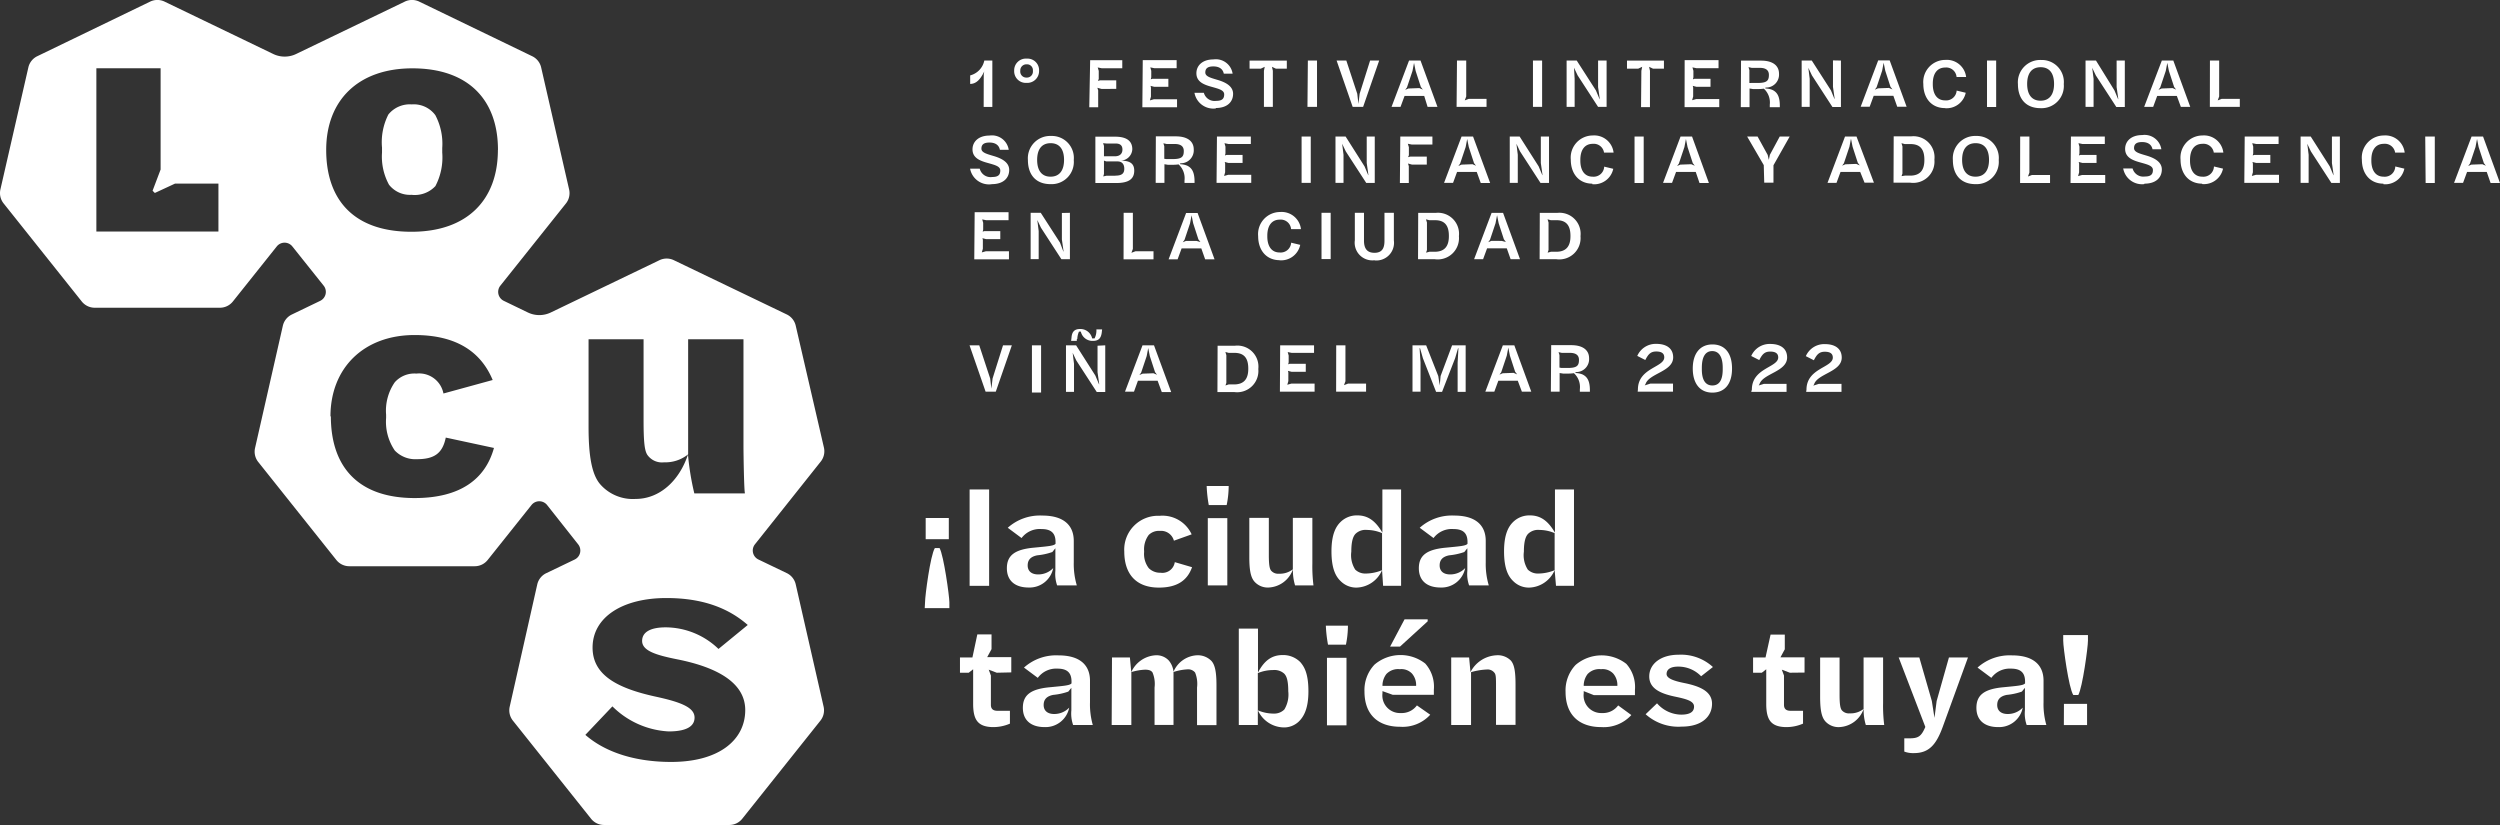 <svg xmlns="http://www.w3.org/2000/svg" viewBox="0 0 311.31 102.73"><rect x="0" y="0" width="311.31" height="102.73" fill="#333333" stroke="none"/><defs><style>.cls-1{fill:#fff;}</style></defs><title>web-logo-locus-frase</title><g id="figuras"><path class="cls-1" d="M54.21,23.19A7.7,7.7,0,0,0,55.07,19v-.57a7.64,7.64,0,0,0-.86-4.09A3.34,3.34,0,0,0,51.27,13a3.43,3.43,0,0,0-2.91,1.26,7.61,7.61,0,0,0-.79,4.13V19A7.3,7.3,0,0,0,48.44,23a3.31,3.31,0,0,0,2.8,1.26,3.52,3.52,0,0,0,3-1.11M93.13,77.81l-3.66,3a9.53,9.53,0,0,0-6.57-2.69c-2,0-2.94.65-2.94,1.69,0,1.22,1.69,1.76,4.41,2.3,5,1,8.43,2.94,8.43,6.31,0,3.7-3.23,6.46-9.22,6.46-4.45,0-8.18-1.18-10.69-3.37l3.37-3.55a10.72,10.72,0,0,0,7,3.12c2.48,0,3.23-.79,3.23-1.72,0-1.22-1.54-1.9-4.88-2.62-4.92-1.08-7.82-2.76-7.82-6.1,0-3.77,3.7-6.17,9.19-6.17,4.59,0,7.79,1.29,10.15,3.37m-.39-16.4H86.46a33.08,33.08,0,0,1-.79-4.84c-1.08,3.26-3.52,5.53-6.53,5.53a5.4,5.4,0,0,1-4.34-1.76c-1.08-1.18-1.51-3.48-1.51-7.21V42.25h6.85V52.33c0,2.83.14,3.8.47,4.31a2.22,2.22,0,0,0,2.08.93,4.48,4.48,0,0,0,3-1V42.25h6.89V55.49c0,1.08.07,5.56.18,5.92M62,18.67c0,6.17-3.77,10.19-10.76,10.19-7.21,0-10.62-4-10.62-10.19s4-10.16,10.73-10.16c7,0,10.66,3.95,10.66,10.16M41.15,51.87c0-6.06,4.16-10.15,10.48-10.15,5.49,0,8.36,2.33,9.72,5.6L55.22,49a3.08,3.08,0,0,0-3.37-2.48,3.27,3.27,0,0,0-2.69,1.08,6.22,6.22,0,0,0-1.08,4.05v.39a6.35,6.35,0,0,0,1.08,4.06,3.54,3.54,0,0,0,2.76,1.08c2.19,0,3.19-.75,3.59-2.69l6,1.29c-1.08,3.91-4.23,6.24-9.87,6.24-7,0-10.44-3.84-10.44-10.19m-14-23H12V8.5h8V21.11l-1,2.64.28.28,2.52-1.17h5.4Zm75,28.65a2.06,2.06,0,0,0,.4-1.74L99.09,40.57A2.06,2.06,0,0,0,98,39.17L83.91,32.4a2.06,2.06,0,0,0-1.79,0L68.59,38.91a3.3,3.3,0,0,1-2.86,0l-3-1.45a1.24,1.24,0,0,1-.43-1.88l8.17-10.24a2.06,2.06,0,0,0,.4-1.74L67.38,8.37A2.06,2.06,0,0,0,66.27,7L52.2.2a2.06,2.06,0,0,0-1.79,0L36.88,6.72a3.29,3.29,0,0,1-2.86,0L20.49.2a2.06,2.06,0,0,0-1.79,0L4.64,7a2.06,2.06,0,0,0-1.11,1.4L.05,23.59a2.06,2.06,0,0,0,.4,1.74l9.73,12.21a2.06,2.06,0,0,0,1.61.78H27.41A2.06,2.06,0,0,0,29,37.54l5.47-6.86a1.24,1.24,0,0,1,1.93,0l3.91,4.9a1.24,1.24,0,0,1-.43,1.88l-3.55,1.71a2.06,2.06,0,0,0-1.11,1.4L31.76,55.79a2.06,2.06,0,0,0,.4,1.74l9.73,12.21a2.06,2.06,0,0,0,1.61.77H59.11a2.06,2.06,0,0,0,1.61-.77l5.47-6.86a1.24,1.24,0,0,1,1.93,0L72,67.79a1.24,1.24,0,0,1-.43,1.88l-3.56,1.71a2.06,2.06,0,0,0-1.11,1.4L63.47,88a2.06,2.06,0,0,0,.4,1.74l9.73,12.21a2.06,2.06,0,0,0,1.61.78H90.82a2.06,2.06,0,0,0,1.61-.78l9.73-12.21a2.06,2.06,0,0,0,.4-1.74L99.09,72.78A2.06,2.06,0,0,0,98,71.38l-3.56-1.71A1.24,1.24,0,0,1,94,67.79Z"/><path class="cls-1" d="M192.72,31.46l.11-.32V27.71l-.12-.4.41.11h.71c1.18,0,1.73.62,1.73,1.95v.05c0,1.29-.58,1.93-1.77,1.93h-.66Zm-1,.82h2.09a2.65,2.65,0,0,0,3-2.87,2.62,2.62,0,0,0-2.9-2.9h-2.17Zm-6-2.29-.4.17.22-.3.69-2.06.19-1,.2,1,.65,2,.25.33L187,30Zm2.39,2.29h1.17l-2.11-5.77h-1.43l-2.18,5.77h1.12l.5-1.36h2.45Zm-10.53-.82.11-.32V27.71l-.12-.4.41.11h.71c1.18,0,1.73.62,1.73,1.95v.05c0,1.29-.58,1.93-1.77,1.93H178Zm-1,.82h2.09a2.65,2.65,0,0,0,3-2.87,2.62,2.62,0,0,0-2.9-2.9h-2.17Zm-5.37.15a2.2,2.2,0,0,0,2.36-2.49V26.5H172.4V30c0,1-.37,1.48-1.25,1.48s-1.3-.5-1.3-1.5V26.5h-1.14v3.42a2.2,2.2,0,0,0,2.43,2.49m-6.58-.15h1.14V26.5h-1.14Zm-5.25.15a2.43,2.43,0,0,0,2.6-1.92l-1.13-.27a1.31,1.31,0,0,1-1.44,1.22c-1,0-1.53-.78-1.53-2v-.09c0-1.3.59-2,1.55-2a1.29,1.29,0,0,1,1.41,1.18H162a2.42,2.42,0,0,0-2.59-2.13,2.75,2.75,0,0,0-2.74,3c0,1.83,1.08,3,2.68,3M147.68,30l-.4.17.22-.3.69-2.06.19-1,.2,1,.65,2,.25.33L149,30Zm2.39,2.29h1.17l-2.11-5.77H147.7l-2.18,5.77h1.12l.5-1.36h2.45Zm-10.16,0h3.73v-1h-2.25l-.5.19h0l.18-.49V26.5h-1.15Zm-7.68-5.77v3.3l.2,1.41,0,.13L132,30.22,129.6,26.5h-1.26v5.77h1v-3.5l-.17-1.37.45.95,2.55,3.93h1.06V26.5Zm-10.91,5.77h4.32v-1h-2.88l-.5.14.13-.46V29.87l-.05-.21.46.12h1.76v-1h-2l-.19.07.06-.26v-.84l-.12-.43.49.1h2.79v-1h-4.22Z"/><path class="cls-1" d="M307.75,20.5l-.4.17.22-.3.69-2.06.19-1,.2,1,.65,2,.25.33-.44-.19Zm2.39,2.29h1.17L309.2,17h-1.43l-2.18,5.77h1.12l.5-1.36h2.45Zm-8.09,0h1.14V17H302Zm-5.25.15A2.43,2.43,0,0,0,299.4,21l-1.13-.27A1.31,1.31,0,0,1,296.82,22c-1,0-1.53-.78-1.53-2v-.09c0-1.3.59-2,1.55-2A1.29,1.29,0,0,1,298.25,19h1.19a2.42,2.42,0,0,0-2.59-2.13,2.75,2.75,0,0,0-2.74,3c0,1.83,1.08,3,2.68,3M290.38,17v3.3l.2,1.41,0,.13-.47-1.12L287.74,17h-1.26v5.77h1v-3.5l-.17-1.37.45.95,2.55,3.93h1.06V17Zm-10.91,5.77h4.32v-1h-2.88l-.5.14.13-.46V20.38l-.05-.21.46.12h1.76v-1h-2l-.19.07.06-.26v-.84l-.12-.43.49.1h2.79V17h-4.22Zm-5.25.15a2.43,2.43,0,0,0,2.6-1.92l-1.13-.27A1.31,1.31,0,0,1,274.24,22c-1,0-1.53-.78-1.53-2v-.09c0-1.3.59-2,1.55-2A1.29,1.29,0,0,1,275.67,19h1.19a2.42,2.42,0,0,0-2.59-2.13,2.75,2.75,0,0,0-2.74,3c0,1.83,1.08,3,2.69,3m-7.18,0c1.43,0,2.16-.76,2.16-1.77s-1.06-1.48-2-1.75c-.77-.23-1.46-.4-1.46-.9s.29-.76,1-.76,1.18.3,1.3.9h1.1a2.11,2.11,0,0,0-2.39-1.77c-1.36,0-2.12.76-2.12,1.72,0,1.11,1,1.45,2,1.72.77.22,1.46.38,1.46.91s-.25.81-1,.81a1.38,1.38,0,0,1-1.53-1h-1.17A2.39,2.39,0,0,0,267,22.93m-9.17-.14h4.32v-1h-2.88l-.5.14.13-.46V20.38l-.05-.21.46.12h1.76v-1h-2l-.19.07.06-.26v-.84l-.12-.43.49.1h2.79V17h-4.22Zm-6.28,0h3.73v-1h-2.25l-.5.19h0l.18-.49V17h-1.15ZM246,22c-1.1,0-1.67-.77-1.67-2.09v0c0-1.33.58-2.08,1.68-2.08s1.67.76,1.67,2.08v0c0,1.32-.58,2.09-1.68,2.09m0,.93a2.77,2.77,0,0,0,2.89-3,2.74,2.74,0,0,0-2.82-3,2.78,2.78,0,0,0-2.89,3c0,1.84,1,3,2.82,3m-9.21-1,.11-.32V18.23l-.12-.4.41.11h.71c1.18,0,1.73.62,1.73,1.95v.05c0,1.29-.58,1.93-1.77,1.93h-.66Zm-1,.82h2.09a2.65,2.65,0,0,0,3-2.87,2.62,2.62,0,0,0-2.9-2.9h-2.17Zm-6-2.29-.4.17.22-.3.69-2.06.19-1,.2,1,.65,2,.25.33-.44-.19Zm2.39,2.29h1.17L231.18,17h-1.43l-2.18,5.77h1.12l.5-1.36h2.45Zm-12.49,0h1.15V20.58L222.86,17h-1.24l-1.23,2.28-.13.63h0l-.14-.62L218.86,17h-1.3l2.07,3.56ZM209.24,20.5l-.4.17.22-.3.69-2.06.19-1,.2,1,.65,2,.25.33-.44-.19Zm2.39,2.29h1.17L210.7,17h-1.43l-2.18,5.77h1.12l.5-1.36h2.45Zm-8.09,0h1.14V17h-1.14Zm-5.25.15a2.43,2.43,0,0,0,2.6-1.92l-1.13-.27A1.31,1.31,0,0,1,198.32,22c-1,0-1.53-.78-1.53-2v-.09c0-1.3.59-2,1.55-2A1.29,1.29,0,0,1,199.74,19h1.19a2.42,2.42,0,0,0-2.59-2.13,2.75,2.75,0,0,0-2.74,3c0,1.83,1.08,3,2.68,3M191.87,17v3.3l.2,1.41,0,.13-.47-1.12L189.23,17H188v5.77h1v-3.5l-.17-1.37.45.95,2.55,3.93h1.06V17ZM182,20.5l-.4.17.22-.3.69-2.06.19-1,.2,1,.65,2,.25.33-.44-.19Zm2.39,2.29h1.17L183.43,17H182l-2.18,5.77h1.12l.5-1.36h2.45Zm-10.07,0h1.11v-2.1l-.1-.33.51.14h1.83v-1h-2.05l-.28.07.1-.24v-1l-.13-.43.5.1h2.56V17h-4ZM170.19,17v3.3l.2,1.41,0,.13-.47-1.12L167.56,17H166.3v5.77h1v-3.5l-.17-1.37.45.95,2.55,3.93h1.06V17Zm-8.11,5.77h1.14V17h-1.14Zm-10.59,0h4.32v-1h-2.88l-.5.14.13-.46V20.38l-.05-.21.46.12h1.76v-1h-2l-.19.07.06-.26v-.84l-.12-.43.49.1h2.79V17h-4.22Zm-6.51-3,0-.23V18.21l-.11-.37.4.09h1c.81,0,1.14.33,1.14.88,0,.74-.28,1-1.42,1h-.77Zm-1.07,3H145v-2l0-.32.43.07H146a5,5,0,0,0,.76-.05,2.34,2.34,0,0,1,.74,2v.31h1.25v-.16c0-1.09-.27-1.69-.94-2a2.48,2.48,0,0,0-.85-.17v-.12a1.61,1.61,0,0,0,1.69-1.72c0-1-.76-1.63-2.23-1.63h-2.49Zm-5-.89h-1.12l-.41.09.09-.3V20l.28.1h1.4c.54,0,.85.31.85.92s-.35.85-1.09.85m-1.13-4h1.14c.61,0,.85.28.85.76s-.3.83-.93.83h-1.37V18.16l-.11-.33ZM139.43,20A1.49,1.49,0,0,0,141,18.59c0-1-.66-1.57-2.14-1.57H136.4v5.77H139c1.51,0,2.24-.47,2.24-1.54S140.45,20,139.43,20m-8.61,2c-1.1,0-1.67-.77-1.67-2.09v0c0-1.33.58-2.08,1.68-2.08s1.67.76,1.67,2.08v0c0,1.32-.58,2.09-1.68,2.09m0,.93a2.77,2.77,0,0,0,2.89-3,2.74,2.74,0,0,0-2.82-3,2.78,2.78,0,0,0-2.89,3c0,1.84,1,3,2.82,3m-7.31,0c1.43,0,2.16-.76,2.16-1.77s-1.06-1.48-2-1.75c-.76-.23-1.46-.4-1.46-.9s.29-.76,1-.76,1.18.3,1.3.9h1.1a2.11,2.11,0,0,0-2.39-1.77c-1.36,0-2.12.76-2.12,1.72,0,1.11,1,1.45,2,1.72.76.22,1.46.38,1.46.91s-.25.81-1,.81A1.39,1.39,0,0,1,122,21H120.8a2.39,2.39,0,0,0,2.68,1.94"/><path class="cls-1" d="M275.18,13.31h3.73v-1h-2.25l-.5.19h0l.18-.49V7.54h-1.15Zm-6-2.29-.4.17.22-.3.69-2.06.19-1,.2,1,.65,2,.25.33-.44-.19Zm2.39,2.29h1.17l-2.11-5.77H269.2L267,13.31h1.12l.5-1.36h2.45Zm-8-5.77v3.3l.2,1.41,0,.13-.47-1.12L261,7.54H259.7v5.77h1V9.81l-.17-1.37.45.95,2.55,3.93h1.06V7.54Zm-9.47,5c-1.1,0-1.67-.77-1.67-2.09v0c0-1.33.58-2.08,1.68-2.08s1.67.76,1.67,2.08v0c0,1.32-.58,2.09-1.68,2.09m0,.93a2.77,2.77,0,0,0,2.89-3,2.74,2.74,0,0,0-2.82-3,2.78,2.78,0,0,0-2.89,3c0,1.84,1,3,2.82,3m-6.67-.15h1.14V7.54h-1.14Zm-5.25.15a2.43,2.43,0,0,0,2.6-1.92l-1.13-.27a1.31,1.31,0,0,1-1.44,1.22c-1,0-1.53-.78-1.53-2v-.09c0-1.3.59-2,1.55-2a1.29,1.29,0,0,1,1.41,1.18h1.19a2.42,2.42,0,0,0-2.59-2.13,2.75,2.75,0,0,0-2.74,3c0,1.83,1.08,3,2.69,3M233.86,11l-.4.17.22-.3.69-2.06.19-1,.2,1,.65,2,.25.33-.44-.19Zm2.39,2.29h1.17l-2.11-5.77h-1.43l-2.18,5.77h1.12l.5-1.36h2.45Zm-8-5.77v3.3l.2,1.41,0,.13L228,11.26l-2.39-3.72h-1.26v5.77h1V9.81l-.17-1.37.45.95,2.55,3.93h1.06V7.54Zm-10.41,2.82,0-.23V8.73l-.11-.37.4.09h1c.81,0,1.14.33,1.14.88,0,.74-.28,1-1.42,1h-.76Zm-1.07,3h1.09v-2l0-.32.43.07h.58a5,5,0,0,0,.77-.05,2.34,2.34,0,0,1,.74,2v.31h1.25v-.16c0-1.09-.27-1.69-.94-2a2.48,2.48,0,0,0-.85-.17v-.12a1.61,1.61,0,0,0,1.69-1.72c0-1-.76-1.63-2.23-1.63H216.8Zm-7,0h4.32v-1h-2.88l-.5.14.13-.46V10.9l-.05-.21.46.12H213v-1h-2l-.19.07.06-.26V8.82l-.12-.43.49.1H214v-1h-4.22Zm-5.42,0h1.11V8.81l-.11-.49h0l.49.23h1.36v-1H202.6v1H204l.49-.23h0l-.1.5ZM199,7.54v3.3l.2,1.41,0,.13-.47-1.12-2.39-3.72h-1.26v5.77h1V9.81L196,8.43l.45.95L199,13.31h1.06V7.54Zm-8.11,5.77h1.14V7.54h-1.14Zm-9.51,0h3.73v-1H182.9l-.5.19h0l.18-.49V7.54h-1.15Zm-6-2.29-.4.17.22-.3.69-2.06.19-1,.2,1,.65,2,.25.33-.44-.19Zm2.39,2.29H179l-2.11-5.77h-1.43l-2.18,5.77h1.12l.5-1.36h2.45Zm-7.16-5.77-1.3,4.13-.15,1.27-.15-1.27-1.36-4.13h-1.21l2,5.77h1.3l2-5.77Zm-7.8,5.77H164V7.54h-1.14Zm-5.42,0h1.11V8.81l-.11-.49h0l.49.23h1.36v-1h-4.64v1H157l.49-.23h0l-.1.5Zm-6,.14c1.43,0,2.16-.76,2.16-1.77s-1.06-1.48-2-1.75c-.76-.23-1.46-.4-1.46-.9s.29-.76,1-.76,1.18.3,1.3.9h1.1a2.11,2.11,0,0,0-2.39-1.77c-1.36,0-2.12.76-2.12,1.72,0,1.11,1,1.45,2,1.72.76.22,1.46.38,1.46.91s-.25.81-1,.81a1.38,1.38,0,0,1-1.53-1h-1.17a2.39,2.39,0,0,0,2.68,1.94m-9.17-.14h4.32v-1h-2.88l-.5.14.13-.46V10.9l-.05-.21.46.12h1.76v-1h-2l-.19.07.06-.26V8.82l-.12-.43.49.1h2.79v-1h-4.22Zm-6.61,0h1.11v-2.1l-.1-.33.51.14H139V10H137l-.28.07.1-.24v-1l-.13-.43.5.1h2.56v-1h-4Zm-7.82-3.7a.75.75,0,0,1-.77-.84v0a.76.76,0,0,1,.8-.81.73.73,0,0,1,.77.81v0a.75.75,0,0,1-.79.84m0,.66a1.47,1.47,0,0,0,1.56-1.51,1.44,1.44,0,0,0-1.52-1.51,1.46,1.46,0,0,0-1.58,1.51,1.45,1.45,0,0,0,1.54,1.51m-5.34,3h1.08V7.54h-1a2.41,2.41,0,0,1-1.76,1.85v1.06c.82,0,1.33-.68,1.75-1.55l0,0-.06.38Z"/><path class="cls-1" d="M224.91,48.8h4.4v-1h-2.82l-.69.22.1-.17c.43-1.33,3.44-1.54,3.44-3.32,0-1.11-.82-1.68-2.1-1.68a2.5,2.5,0,0,0-2.37,1.5l1,.51c.36-.7.65-1.06,1.36-1.06s1,.27,1,.73c0,1.26-3.28,1.3-3.28,4Zm-6.84,0h4.4v-1h-2.82L219,48l.1-.17c.43-1.33,3.44-1.54,3.44-3.32,0-1.11-.82-1.68-2.1-1.68a2.5,2.5,0,0,0-2.37,1.5l1,.51c.36-.7.65-1.06,1.36-1.06s1,.27,1,.73c0,1.26-3.28,1.3-3.28,4ZM213.23,48c-.85,0-1.31-.67-1.31-2v-.21c0-1.35.44-2.07,1.29-2.07s1.31.73,1.31,2.07V46c0,1.34-.44,2-1.29,2m0,.89c1.56,0,2.45-1.1,2.45-3s-.89-3-2.44-3-2.45,1.14-2.45,3,.89,3,2.44,3m-9.3-.12h4.4v-1H205.5l-.69.22.1-.17c.43-1.33,3.44-1.54,3.44-3.32,0-1.11-.82-1.68-2.1-1.68a2.5,2.5,0,0,0-2.37,1.5l1,.51c.36-.7.65-1.06,1.36-1.06s1,.27,1,.73c0,1.26-3.28,1.3-3.28,4Zm-9.74-3,0-.23V44.22l-.11-.37.4.09h1c.81,0,1.14.33,1.14.88,0,.74-.28,1-1.42,1h-.77Zm-1.07,3h1.09v-2l0-.32.43.07h.58a5,5,0,0,0,.77-.05,2.34,2.34,0,0,1,.74,2v.31h1.25v-.16c0-1.09-.27-1.69-.94-2a2.48,2.48,0,0,0-.85-.17v-.12a1.61,1.61,0,0,0,1.69-1.72c0-1-.76-1.63-2.23-1.63h-2.49Zm-6-2.29-.4.17.22-.3.69-2.06.19-1,.2,1,.65,2,.25.33-.44-.19Zm2.39,2.29h1.17L188.57,43h-1.43l-2.18,5.77h1.12l.5-1.36H189Zm-13.62,0h1V45.13l-.12-1.77h.06l.36,1.26,1.64,4.18h.74l1.63-4.2.36-1.23h.05l-.1,1.8V48.8h1V43h-1.69l-1.43,3.82L179.28,48h0l-.18-1.17L177.59,43h-1.7Zm-9.51,0h3.73v-1h-2.25l-.5.19h0l.18-.49V43h-1.15Zm-7,0h4.32v-1H160.8l-.5.14.13-.46V46.39l-.05-.21.46.12h1.76v-1h-2l-.19.07.06-.26v-.84l-.12-.43.49.1h2.79V43h-4.22ZM152.6,48l.11-.32V44.23l-.12-.4.41.11h.71c1.18,0,1.73.62,1.73,1.95v.05c0,1.29-.58,1.93-1.77,1.93H153Zm-1,.82h2.09a2.65,2.65,0,0,0,3-2.87,2.62,2.62,0,0,0-2.9-2.9h-2.17Zm-9.32-2.29-.4.17.22-.3.69-2.06.19-1,.2,1,.65,2,.25.33-.44-.19Zm2.39,2.29h1.17L143.7,43h-1.43l-2.18,5.77h1.12l.49-1.36h2.45Zm-8-5.77v3.3l.2,1.41,0,.13-.47-1.12L134,43h-1.26V48.8h1V45.3l-.17-1.37.45.95,2.55,3.93h1.06V43Zm-2.52-.85a2.48,2.48,0,0,1,.21-.91h.23a1.48,1.48,0,0,0,1.5,1.16c.71,0,1-.33,1.1-1l.05-.43h-.71l0,.22a2.21,2.21,0,0,1-.23.9H136a1.5,1.5,0,0,0-1.52-1.17c-.65,0-1,.32-1.05,1.07l-.05.41h.71a1.55,1.55,0,0,1,0-.2m-5.59,6.63h1.14V43h-1.14ZM124.9,43l-1.3,4.13-.15,1.27-.15-1.27L121.94,43h-1.21l2,5.77H124l2-5.77Z"/><path class="cls-1" d="M115.19,75c0-.81.66-5.85,1.22-6.75H117c.52.92,1.22,6,1.22,6.75v.73h-3.07Zm.08-10.5h2.88v2.64h-2.88Z"/><path class="cls-1" d="M120.74,60.95h2.43v12h-2.43Z"/><path class="cls-1" d="M134.09,72.9h-2.45a4.29,4.29,0,0,1-.22-1.82l0-2.73v-.08l-.38.47a7.89,7.89,0,0,1-1.88.41c-.81.16-1.19.57-1.19,1.26s.46,1.12,1.31,1.12a2.57,2.57,0,0,0,1.87-.79,3,3,0,0,1-3.07,2.42c-1.61,0-2.7-.79-2.7-2.4s1-2.34,3.34-2.56c1.74-.17,2.53-.22,2.72-.49v-.22c0-1.15-.6-1.61-1.75-1.61A2.84,2.84,0,0,0,127.21,67l-1.72-1.28a6,6,0,0,1,4.3-1.52c2.64,0,3.92,1.19,3.92,3.16v2.66A9.38,9.38,0,0,0,134.09,72.9Z"/><path class="cls-1" d="M140,68.69a4.21,4.21,0,0,1,4.39-4.46,4,4,0,0,1,4,2.31l-2.21.79a1.65,1.65,0,0,0-1.75-1.22,1.78,1.78,0,0,0-1.39.51,3,3,0,0,0-.57,2v.13a2.91,2.91,0,0,0,.58,2,2,2,0,0,0,1.47.57A1.56,1.56,0,0,0,146.29,70l2.15.63c-.58,1.64-1.85,2.54-4.13,2.54C141.37,73.17,140,71.37,140,68.69Z"/><path class="cls-1" d="M150.26,60.52H153a11.89,11.89,0,0,1-.25,2.37h-2.23A16.53,16.53,0,0,1,150.26,60.52Zm.14,4h2.43V72.9H150.4Z"/><path class="cls-1" d="M156.25,72.47c-.49-.52-.68-1.41-.68-3.08v-4.9H158v4.65c0,1.25.11,1.68.27,1.9a1.14,1.14,0,0,0,1,.4,2.6,2.6,0,0,0,1.72-.55V64.49h2.43v5.69a18.92,18.92,0,0,0,.14,2.72h-2.29a6.3,6.3,0,0,1-.27-2,3.37,3.37,0,0,1-3,2.26A2.22,2.22,0,0,1,156.25,72.47Z"/><path class="cls-1" d="M174.47,60.95v12h-2.24L172.1,71a3.57,3.57,0,0,1-3.16,2.17,2.74,2.74,0,0,1-2-.81c-.57-.54-1.14-1.49-1.14-3.7s.6-3.13,1.11-3.64a2.88,2.88,0,0,1,2.13-.84c1.41,0,2.32.81,3.1,2.15V60.95ZM172.1,71V66.39a4.85,4.85,0,0,0-1.88-.4,1.79,1.79,0,0,0-1.41.47c-.28.28-.54.85-.54,2.24a3.32,3.32,0,0,0,.49,2.23,1.79,1.79,0,0,0,1.3.49A5.41,5.41,0,0,0,172.1,71Z"/><path class="cls-1" d="M185.39,72.9h-2.45a4.29,4.29,0,0,1-.22-1.82l0-2.73v-.08l-.38.47a7.89,7.89,0,0,1-1.88.41c-.81.16-1.19.57-1.19,1.26s.46,1.12,1.31,1.12a2.57,2.57,0,0,0,1.87-.79,3,3,0,0,1-3.07,2.42c-1.61,0-2.7-.79-2.7-2.4s1-2.34,3.34-2.56c1.74-.17,2.53-.22,2.72-.49v-.22c0-1.15-.6-1.61-1.75-1.61A2.84,2.84,0,0,0,178.51,67l-1.72-1.28a6,6,0,0,1,4.3-1.52c2.64,0,3.92,1.19,3.92,3.16v2.66A9.38,9.38,0,0,0,185.39,72.9Z"/><path class="cls-1" d="M196,60.95v12h-2.24L193.59,71a3.57,3.57,0,0,1-3.16,2.17,2.74,2.74,0,0,1-2-.81c-.57-.54-1.14-1.49-1.14-3.7s.6-3.13,1.11-3.64a2.88,2.88,0,0,1,2.13-.84c1.41,0,2.32.81,3.1,2.15V60.95ZM193.59,71V66.39a4.85,4.85,0,0,0-1.88-.4,1.79,1.79,0,0,0-1.41.47c-.28.28-.54.85-.54,2.24a3.32,3.32,0,0,0,.49,2.23,1.79,1.79,0,0,0,1.3.49A5.41,5.41,0,0,0,193.59,71Z"/><path class="cls-1" d="M124.12,83.77l-1-.38.27.73v3.65c0,.57.35.74.82.74h1.55v1.6a5.22,5.22,0,0,1-2.21.43c-1.79-.06-2.34-.92-2.37-2.77V83.34l-.55.43h-1.09v-1.9h1.55L121.7,79h1.77v1.83l-.54,1h3v1.9Z"/><path class="cls-1" d="M136.08,90.28h-2.45a4.29,4.29,0,0,1-.22-1.82l0-2.73v-.08l-.38.47a7.89,7.89,0,0,1-1.88.41c-.81.16-1.19.57-1.19,1.26s.46,1.12,1.31,1.12a2.57,2.57,0,0,0,1.87-.79,3,3,0,0,1-3.07,2.42c-1.61,0-2.7-.79-2.7-2.4s1-2.34,3.34-2.56c1.74-.17,2.53-.22,2.72-.49v-.22c0-1.15-.6-1.61-1.75-1.61a2.84,2.84,0,0,0-2.45,1.15l-1.72-1.28a6,6,0,0,1,4.3-1.52c2.64,0,3.92,1.19,3.92,3.16v2.66A9.38,9.38,0,0,0,136.08,90.28Z"/><path class="cls-1" d="M138.47,81.87h2.23l.17,1.83a3.55,3.55,0,0,1,3-2.1,2.07,2.07,0,0,1,1.68.66,2.57,2.57,0,0,1,.58,1.39A3.36,3.36,0,0,1,149,81.6a2.38,2.38,0,0,1,1.85.7c.43.47.63,1.34.63,3v5h-2.42V85.62a3.75,3.75,0,0,0-.24-1.87,1.1,1.1,0,0,0-.95-.4,6.81,6.81,0,0,0-1.74.33v6.59h-2.36V85.62a3.67,3.67,0,0,0-.25-1.87c-.13-.21-.38-.36-.93-.36a6.94,6.94,0,0,0-1.71.3v6.59h-2.45Z"/><path class="cls-1" d="M162.93,86.09c0,2.15-.58,3.16-1.2,3.76a2.64,2.64,0,0,1-1.94.73,3.6,3.6,0,0,1-3.16-2.15v1.85h-2.37v-12h2.39v5.47c.74-1.42,1.66-2.18,3.07-2.18a3,3,0,0,1,2.21.89C162.38,83,162.93,83.79,162.93,86.09Zm-2.51,0c0-1.45-.24-1.93-.51-2.21a1.82,1.82,0,0,0-1.41-.44,4.88,4.88,0,0,0-1.87.38l0,4.63a5,5,0,0,0,2,.41,1.77,1.77,0,0,0,1.3-.51A3.58,3.58,0,0,0,160.42,86.08Z"/><path class="cls-1" d="M165.1,77.91h2.75a11.89,11.89,0,0,1-.25,2.37h-2.23A16.53,16.53,0,0,1,165.1,77.91Zm.14,4h2.43v8.41h-2.43Z"/><path class="cls-1" d="M172.15,86.06v.28a2.19,2.19,0,0,0,2.29,2.45,2.34,2.34,0,0,0,2-.95L178.1,89a4.65,4.65,0,0,1-3.75,1.5c-2.72,0-4.44-1.49-4.44-4.39a4.61,4.61,0,0,1,1.25-3.35,5,5,0,0,1,6.32-.13,4.33,4.33,0,0,1,1.07,3.24v.65h-5.12Zm.52-2.17a2.4,2.4,0,0,0-.52,1.52h4.19a2.19,2.19,0,0,0-.51-1.53,1.82,1.82,0,0,0-1.52-.55A2,2,0,0,0,172.67,83.9Zm1.66-3.37h-1.23l1.8-3.4h2.88v.25Z"/><path class="cls-1" d="M180.71,81.87h2.23l.17,1.83a3.84,3.84,0,0,1,3.21-2.1,2.29,2.29,0,0,1,1.82.66c.44.51.58,1.41.58,3v5h-2.43V85.62c0-1.25,0-1.64-.22-1.87a1.07,1.07,0,0,0-.95-.38,8.31,8.31,0,0,0-1.94.33v6.58h-2.47Z"/><path class="cls-1" d="M197.21,86.06v.28a2.19,2.19,0,0,0,2.29,2.45,2.34,2.34,0,0,0,2-.95l1.64,1.2a4.65,4.65,0,0,1-3.75,1.5c-2.72,0-4.44-1.49-4.44-4.39a4.61,4.61,0,0,1,1.25-3.35,5,5,0,0,1,6.32-.13,4.33,4.33,0,0,1,1.07,3.24v.65h-5.12Zm.52-2.17a2.4,2.4,0,0,0-.52,1.52h4.19a2.19,2.19,0,0,0-.51-1.53,1.82,1.82,0,0,0-1.52-.55A2,2,0,0,0,197.73,83.9Z"/><path class="cls-1" d="M204.92,88.94l1.42-1.36a4.06,4.06,0,0,0,3,1.41c1.28,0,1.61-.47,1.61-1,0-.68-.9-.93-2.26-1.22-1.87-.38-3.32-1-3.32-2.54s1.41-2.7,3.65-2.7a5.87,5.87,0,0,1,4.28,1.53l-1.47,1.15a3.93,3.93,0,0,0-2.88-1.2c-.95,0-1.42.36-1.42.92s.95.87,2.18,1.12c1.88.38,3.48,1,3.48,2.58s-1.26,2.85-3.76,2.85A6.11,6.11,0,0,1,204.92,88.94Z"/><path class="cls-1" d="M222.88,83.77l-1-.38.27.73v3.65c0,.57.35.74.82.74h1.55v1.6a5.22,5.22,0,0,1-2.21.43c-1.79-.06-2.34-.92-2.37-2.77V83.34l-.55.43h-1.09v-1.9h1.55l.63-2.85h1.77v1.83l-.54,1h3v1.9Z"/><path class="cls-1" d="M227.33,89.86c-.49-.52-.68-1.41-.68-3.08v-4.9h2.42v4.65c0,1.25.11,1.68.27,1.9a1.14,1.14,0,0,0,1,.4,2.6,2.6,0,0,0,1.72-.55V81.87h2.43v5.69a18.92,18.92,0,0,0,.14,2.72h-2.29a6.3,6.3,0,0,1-.27-2,3.37,3.37,0,0,1-3,2.26A2.21,2.21,0,0,1,227.33,89.86Z"/><path class="cls-1" d="M245.06,81.87l-3.13,8.61c-.81,2.23-1.71,3.3-3.6,3.3a3.1,3.1,0,0,1-1.2-.19V91.94h.62c1.11,0,1.49-.22,2-1.42l-3.32-8.65H239l1.56,5.42.33,2.1.27-2.1,1.53-5.42Z"/><path class="cls-1" d="M254.82,90.28h-2.45a4.29,4.29,0,0,1-.22-1.82l0-2.73v-.08l-.38.47a7.89,7.89,0,0,1-1.88.41c-.81.16-1.19.57-1.19,1.26s.46,1.12,1.31,1.12a2.57,2.57,0,0,0,1.87-.79,3,3,0,0,1-3.07,2.42c-1.61,0-2.7-.79-2.7-2.4s1-2.34,3.34-2.56c1.74-.17,2.53-.22,2.72-.49v-.22c0-1.15-.6-1.61-1.75-1.61a2.84,2.84,0,0,0-2.45,1.15l-1.72-1.28a6,6,0,0,1,4.3-1.52c2.64,0,3.92,1.19,3.92,3.16v2.66A9.38,9.38,0,0,0,254.82,90.28Z"/><path class="cls-1" d="M256.92,79.79v-.71H260v.71c0,.81-.68,5.83-1.2,6.75h-.63C257.6,85.64,256.92,80.59,256.92,79.79Zm.09,7.86h2.88v2.64H257Z"/></g></svg>
